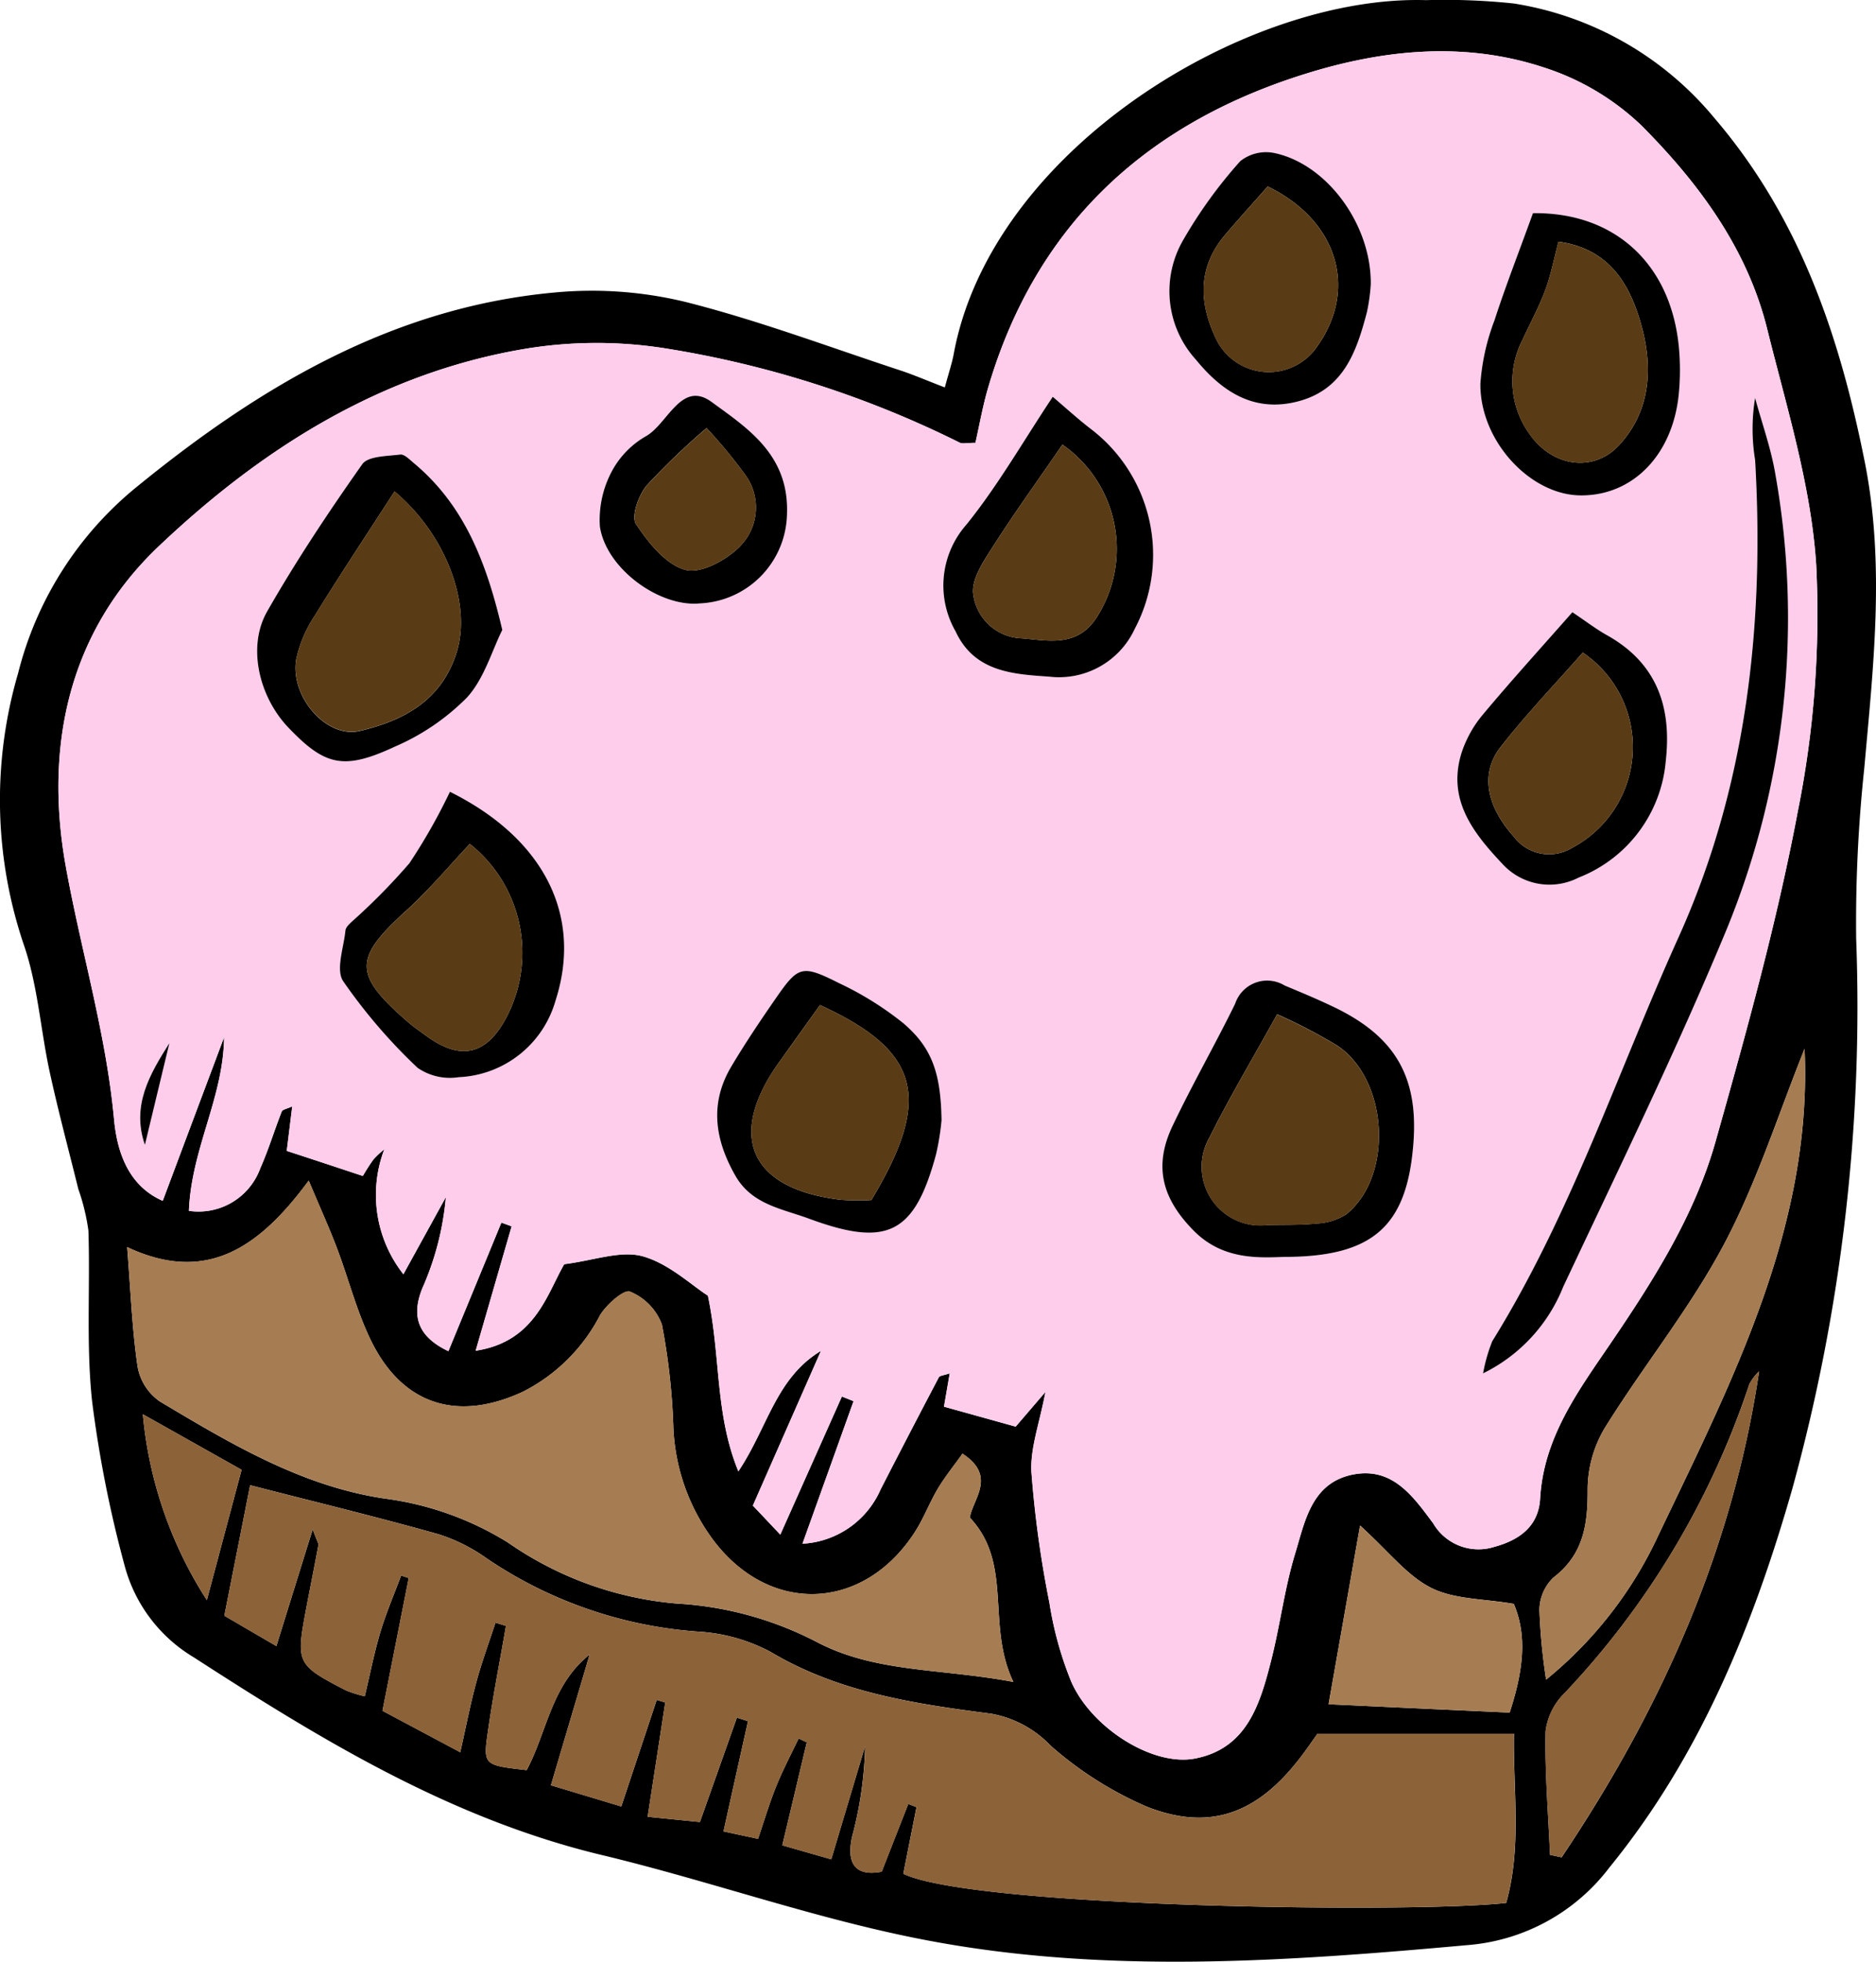 <svg xmlns="http://www.w3.org/2000/svg" width="107.277" height="112.11" viewBox="0 0 107.277 112.11">
  <g id="Group_3220" data-name="Group 3220" transform="translate(-8.331 0)">
    <g id="Group_3219" data-name="Group 3219" transform="translate(8.331 0)">
      <path id="Path_67017" data-name="Path 67017" d="M114.964,26.393c1.166,5.851.493,11.684-.029,17.535a83.071,83.071,0,0,0-.461,9.715,103.606,103.606,0,0,1-3.649,31.43c-2.208,7.719-5.236,15.247-10.469,21.66a11.287,11.287,0,0,1-8,4.418c-10.454.943-20.961,1.706-31.346-.328-6.153-1.2-12.117-3.336-18.223-4.8-8.641-2.065-16.05-6.573-23.372-11.307a8.709,8.709,0,0,1-3.931-5.143,68.439,68.439,0,0,1-1.891-9.529c-.339-3.208-.1-6.475-.206-9.712a11.988,11.988,0,0,0-.577-2.379c-.548-2.219-1.143-4.427-1.63-6.66-.534-2.442-.685-5-1.5-7.339a25.77,25.77,0,0,1-.316-15.47A20,20,0,0,1,16.18,27.8c7.032-5.726,14.632-10.243,23.871-11.084a22.68,22.68,0,0,1,7.455.534c4.148,1.044,8.18,2.561,12.253,3.9.78.255,1.537.583,2.6.992.244-.9.415-1.4.508-1.906C65.024,8.55,79.6-.3,89.878.008A37.507,37.507,0,0,1,94.9.2a18.667,18.667,0,0,1,11.47,6.55C111.268,12.469,113.531,19.22,114.964,26.393Zm-3.82,19.94a57.041,57.041,0,0,0,1.044-14.063c-.293-4.537-1.7-9.019-2.805-13.48-1.146-4.609-3.933-8.354-7.2-11.629a14.449,14.449,0,0,0-5.575-3.307c-4.74-1.561-9.561-.983-14.22.557C73.543,7.332,67.5,13.1,64.835,22.167c-.307,1.044-.493,2.12-.725,3.142-.5,0-.737.07-.9-.012a58.305,58.305,0,0,0-17-5.413,25.208,25.208,0,0,0-7.786.041c-8.247,1.369-15.09,5.68-21.019,11.3-5.2,4.934-6.53,11.513-5.314,18.272.867,4.821,2.3,9.535,2.762,14.466.168,1.816.786,3.791,2.785,4.664,1.233-3.292,2.37-6.321,3.507-9.346-.029,3.426-1.871,6.37-2.01,9.918a3.758,3.758,0,0,0,4.087-2.448c.467-1.047.8-2.158,1.221-3.229.044-.116.293-.151.6-.293-.119.969-.229,1.854-.313,2.544,1.54.5,2.889.949,4.351,1.433a10.834,10.834,0,0,1,.6-.937,4.814,4.814,0,0,1,.627-.586A7.331,7.331,0,0,0,31.4,72.823c.867-1.575,1.648-2.991,2.428-4.406a16.29,16.29,0,0,1-1.349,5.219c-.67,1.671-.171,2.791,1.494,3.585C35.012,74.7,36.01,72.287,37,69.873c.2.07.392.142.586.212l-2.057,7.11c3.382-.516,4.05-3.179,5.065-4.946,1.7-.212,3.22-.8,4.485-.453,1.5.418,2.776,1.642,3.73,2.251.746,3.545.4,6.77,1.743,10.04,1.682-2.509,2.135-5.323,4.722-6.884-1.282,2.912-2.567,5.828-3.893,8.842.487.513.966,1.021,1.569,1.659,1.233-2.762,2.379-5.329,3.522-7.893.223.09.447.177.667.267-.928,2.593-1.859,5.187-2.921,8.145a5.178,5.178,0,0,0,4.467-3.1q1.649-3.211,3.33-6.408c.055-.1.293-.113.624-.229-.133.772-.247,1.427-.328,1.906l4.1,1.14c.421-.49.957-1.117,1.7-1.981-.339,1.807-.879,3.217-.8,4.592a61.715,61.715,0,0,0,1.027,7.449,20.157,20.157,0,0,0,1.25,4.517c1.169,2.657,4.664,4.85,7.066,4.392,2.973-.563,3.725-3.1,4.357-5.575.519-2.031.769-4.134,1.378-6.132.566-1.854.937-4.079,3.348-4.531,2.242-.418,3.408,1.271,4.543,2.788A3,3,0,0,0,93.8,88.395c1.479-.4,2.515-1.218,2.6-2.753.2-3.449,2.129-6.086,3.954-8.76,2.495-3.658,4.882-7.4,6.086-11.673C108.2,58.969,109.948,52.7,111.143,46.333Zm-7.971,41.386c4.241-8.871,8.807-17.66,8.351-27.781-1.479,3.67-2.712,7.6-4.609,11.177-1.952,3.675-4.627,6.962-6.828,10.512a6.915,6.915,0,0,0-.969,3.522c.009,2-.244,3.7-1.967,5.015A2.616,2.616,0,0,0,96.361,92a33.873,33.873,0,0,0,.383,3.989A23.159,23.159,0,0,0,103.172,87.719Zm5.752-9.352a2.95,2.95,0,0,0-.56.737A47.278,47.278,0,0,1,97.8,96.761a3.679,3.679,0,0,0-1.085,2.187c-.046,2.35.151,4.7.255,7.055l.661.139C103.288,97.721,107.4,88.63,108.924,78.367Zm-14.263,19.5c.772-2.379,1.018-4.377.232-6.208-1.738-.3-3.408-.252-4.722-.914-1.378-.693-2.416-2.065-4.067-3.562-.629,3.571-1.175,6.663-1.8,10.211C87.911,97.564,91.186,97.715,94.661,97.872Zm-.2,10.878c.9-3.188.386-6.463.444-9.668H83.676c-.316.432-.719,1.038-1.172,1.6-2.39,3-5.062,3.968-8.6,2.57a20.7,20.7,0,0,1-5.494-3.484,6.19,6.19,0,0,0-3.391-1.825c-4.348-.566-8.7-1.2-12.61-3.527a10.067,10.067,0,0,0-4.186-1.169,24.612,24.612,0,0,1-12.044-4.171,9.868,9.868,0,0,0-2.8-1.4c-3.464-.972-6.965-1.822-10.745-2.793-.467,2.37-.963,4.879-1.474,7.458,1.079.629,1.946,1.137,2.976,1.735.687-2.208,1.305-4.2,2.077-6.672.264.714.342.818.325.9-.229,1.236-.479,2.466-.711,3.7-.574,3.052-.528,3.15,2.295,4.609a7.466,7.466,0,0,0,1.067.334c.3-1.259.54-2.483.893-3.672.331-1.1.786-2.155,1.186-3.229l.435.142c-.5,2.521-.995,5.042-1.5,7.586l4.447,2.37c.348-1.543.583-2.779.914-3.986.313-1.155.728-2.283,1.1-3.42.2.061.4.122.6.186-.351,2.028-.751,4.05-1.041,6.089-.267,1.868-.215,1.874,2.225,2.152,1.169-2.19,1.4-4.856,3.6-6.605-.722,2.442-1.447,4.885-2.213,7.472,1.52.455,2.692.809,4.023,1.21.719-2.158,1.372-4.122,2.025-6.086l.49.142c-.328,2.123-.653,4.244-1.007,6.533l2.988.3,2.115-5.964.635.2c-.458,2.06-.917,4.116-1.4,6.3l1.975.424c.357-1.05.65-2.042,1.038-3,.377-.934.85-1.827,1.282-2.738.154.075.31.151.467.223-.453,1.9-.9,3.8-1.4,5.886l2.8.8c.693-2.321,1.314-4.395,1.935-6.469a21.911,21.911,0,0,1-.751,5.21c-.3,1.413.113,2.266,1.7,1.967.534-1.363,1.027-2.619,1.52-3.873l.47.183c-.255,1.288-.511,2.579-.754,3.809C64.011,109.017,89.164,109.35,94.461,108.75ZM66.28,96.12c-1.575-3.281.012-6.733-2.492-9.393.194-1.1,1.546-2.367-.418-3.649-.484.676-.989,1.3-1.4,1.981-.482.806-.815,1.709-1.326,2.5-3,4.635-8.505,4.734-11.7.215a11.575,11.575,0,0,1-2.106-6.158,37.429,37.429,0,0,0-.658-5.926,3.278,3.278,0,0,0-1.827-1.877c-.336-.139-1.352.746-1.717,1.366a10.11,10.11,0,0,1-4.389,4.351c-3.736,1.743-6.881.775-8.685-2.883-.827-1.677-1.288-3.533-1.955-5.294-.426-1.128-.925-2.225-1.622-3.881-2.8,3.794-5.819,5.944-10.382,3.8.2,2.506.281,4.7.6,6.852a3.064,3.064,0,0,0,1.265,1.964c4.047,2.416,8.134,4.862,12.894,5.558a17.692,17.692,0,0,1,7.026,2.515,19.806,19.806,0,0,0,9.651,3.481,19.789,19.789,0,0,1,8.119,2.26C58.5,95.6,62.152,95.342,66.28,96.12ZM20.16,91.444c.769-2.88,1.372-5.149,1.987-7.446L16.5,80.824A23.533,23.533,0,0,0,20.16,91.444Z" transform="translate(-8.331 0)"/>
      <path id="Path_67018" data-name="Path 67018" d="M120.369,39.446a57.04,57.04,0,0,1-1.044,14.063c-1.2,6.364-2.941,12.636-4.7,18.875-1.2,4.27-3.591,8.015-6.086,11.673-1.825,2.675-3.757,5.311-3.954,8.76-.087,1.535-1.123,2.35-2.6,2.753a3,3,0,0,1-3.519-1.349c-1.134-1.517-2.3-3.205-4.543-2.788-2.411.453-2.782,2.677-3.348,4.531-.609,2-.859,4.1-1.378,6.132-.632,2.474-1.384,5.013-4.357,5.575-2.4.458-5.9-1.735-7.066-4.392a20.157,20.157,0,0,1-1.25-4.517,61.714,61.714,0,0,1-1.027-7.449c-.078-1.375.461-2.785.8-4.592-.743.864-1.279,1.491-1.7,1.981l-4.1-1.14c.081-.479.194-1.134.328-1.906-.331.116-.569.125-.624.229q-1.684,3.194-3.33,6.408a5.178,5.178,0,0,1-4.467,3.1c1.062-2.959,1.993-5.552,2.921-8.145-.22-.09-.444-.177-.667-.267-1.143,2.564-2.289,5.132-3.522,7.893-.6-.638-1.082-1.146-1.569-1.659,1.326-3.014,2.611-5.929,3.893-8.842-2.588,1.561-3.04,4.374-4.722,6.884-1.34-3.269-1-6.495-1.743-10.04-.954-.609-2.231-1.833-3.73-2.251-1.265-.351-2.788.241-4.485.453-1.015,1.767-1.682,4.43-5.065,4.946l2.057-7.11c-.194-.07-.389-.142-.586-.212-.995,2.413-1.993,4.824-3.034,7.348-1.665-.795-2.164-1.915-1.494-3.585a16.29,16.29,0,0,0,1.349-5.219c-.78,1.416-1.561,2.831-2.428,4.406a7.331,7.331,0,0,1-1.091-7.136,4.816,4.816,0,0,0-.627.586,10.833,10.833,0,0,0-.6.937c-1.462-.484-2.811-.928-4.351-1.433.084-.69.194-1.575.313-2.544-.3.142-.554.177-.6.293-.424,1.07-.754,2.181-1.221,3.229a3.758,3.758,0,0,1-4.087,2.448c.139-3.548,1.981-6.492,2.01-9.918-1.137,3.026-2.274,6.054-3.507,9.346-2-.873-2.617-2.849-2.785-4.664-.458-4.931-1.894-9.645-2.762-14.466-1.215-6.759.116-13.338,5.314-18.272,5.929-5.625,12.772-9.935,21.019-11.3a25.207,25.207,0,0,1,7.786-.041,58.306,58.306,0,0,1,17,5.413c.165.081.4.012.9.012.232-1.021.418-2.1.725-3.142,2.66-9.065,8.708-14.835,17.553-17.756,4.659-1.54,9.48-2.118,14.22-.557a14.449,14.449,0,0,1,5.575,3.307c3.266,3.275,6.054,7.02,7.2,11.629C118.67,30.427,120.077,34.909,120.369,39.446Zm-5.192,21.016a46.893,46.893,0,0,0,2.86-26.177c-.247-1.479-.769-2.912-1.163-4.366a10.8,10.8,0,0,0,0,3.539c.542,9.425-.482,18.667-4.392,27.311-3.484,7.71-6.138,15.812-10.64,23.056a9.5,9.5,0,0,0-.525,1.836,9.361,9.361,0,0,0,4.58-4.94C109.062,74,112.326,67.317,115.177,60.462ZM112.52,29.571a14.115,14.115,0,0,0,0-2.5c-.438-4.821-3.69-7.78-8.348-7.713-.815,2.242-1.569,4.163-2.2,6.124a12.594,12.594,0,0,0-.806,3.614c-.038,3.252,2.817,6.341,5.688,6.39C109.895,35.535,112.221,33.131,112.52,29.571Zm-.748,21.068c.342-3.072-.516-5.57-3.356-7.159-.629-.351-1.207-.795-1.987-1.314-1.842,2.091-3.516,3.931-5.108,5.836a6.6,6.6,0,0,0-1.218,2.164c-.864,2.7.653,4.609,2.341,6.4a3.641,3.641,0,0,0,4.342.766A7.874,7.874,0,0,0,111.772,50.64ZM97.331,72.587c.313-3.826-1-6.144-4.476-7.829-.943-.455-1.912-.859-2.878-1.262a1.929,1.929,0,0,0-2.834,1.041c-1.152,2.35-2.46,4.624-3.583,6.988-1.094,2.3-.6,4.157,1.221,5.99,1.6,1.61,3.565,1.558,5.117,1.491C95.037,79.015,96.954,77.252,97.331,72.587ZM94.9,23.422c.035-3.437-2.53-6.881-5.517-7.5a2.369,2.369,0,0,0-1.944.467,26.621,26.621,0,0,0-3.3,4.572,5.817,5.817,0,0,0,.763,6.77c1.436,1.755,3.234,3.023,5.744,2.411,2.689-.653,3.435-2.843,4.038-5.126A10.627,10.627,0,0,0,94.9,23.422ZM81.4,43.109a9.044,9.044,0,0,0-2.57-11.464c-.731-.574-1.421-1.2-2.12-1.793-1.7,2.558-3.136,5.071-4.928,7.293a5.262,5.262,0,0,0-.627,6.115c1.082,2.332,3.313,2.442,5.352,2.585A4.772,4.772,0,0,0,81.4,43.109ZM70.041,73.141a14.218,14.218,0,0,0,.313-1.946c-.041-2.686-.542-4.139-2.181-5.541a18.289,18.289,0,0,0-3.693-2.3c-2.1-1.059-2.318-.978-3.585.847-.893,1.288-1.769,2.59-2.57,3.936-1.25,2.109-.931,4.186.244,6.237.94,1.639,2.643,1.871,4.2,2.445C67.244,78.47,68.808,77.713,70.041,73.141ZM61.515,36.528c.125-3.385-2.3-4.905-4.3-6.373-1.738-1.276-2.509,1.215-3.748,1.938a5.054,5.054,0,0,0-1.949,1.973,5.88,5.88,0,0,0-.708,3.2c.36,2.419,3.423,4.621,5.717,4.395A5.214,5.214,0,0,0,61.515,36.528ZM48.282,64.358c1.543-4.781-.58-9.222-6.039-11.934a33.11,33.11,0,0,1-2.318,4.081,35.894,35.894,0,0,1-3.3,3.345c-.148.145-.339.325-.357.5-.1.978-.563,2.239-.131,2.892A31.165,31.165,0,0,0,40.395,68.2a3.257,3.257,0,0,0,2.35.534A6.03,6.03,0,0,0,48.282,64.358ZM43.208,47.046c.992-1.079,1.43-2.669,2.028-3.87-.911-3.9-2.184-7.139-5.062-9.541-.238-.2-.542-.516-.78-.484-.751.1-1.833.084-2.164.551-1.926,2.73-3.783,5.52-5.439,8.415-1.152,2.013-.47,4.876,1.213,6.637,2.091,2.184,3.153,2.463,6.121,1.076A13.054,13.054,0,0,0,43.208,47.046ZM24.794,72.6q.7-2.907,1.4-5.813C25.073,68.567,24.02,70.362,24.794,72.6Z" transform="translate(-16.513 -7.175)" fill="#ffcdec"/>
      <path id="Path_67019" data-name="Path 67019" d="M326.958,206.627c.455,10.121-4.11,18.91-8.351,27.781a23.159,23.159,0,0,1-6.428,8.27,33.876,33.876,0,0,1-.383-3.989,2.615,2.615,0,0,1,.789-1.836c1.723-1.311,1.975-3.014,1.967-5.015a6.914,6.914,0,0,1,.969-3.522c2.2-3.551,4.876-6.837,6.828-10.512C324.246,214.227,325.479,210.3,326.958,206.627Z" transform="translate(-223.766 -146.689)" fill="#a67c52"/>
      <path id="Path_67020" data-name="Path 67020" d="M317.406,82.773a46.892,46.892,0,0,1-2.86,26.177c-2.851,6.855-6.115,13.538-9.277,20.259a9.36,9.36,0,0,1-4.58,4.94,9.5,9.5,0,0,1,.525-1.836c4.5-7.243,7.156-15.345,10.64-23.056,3.91-8.644,4.934-17.886,4.392-27.311a10.8,10.8,0,0,1,0-3.539C316.638,79.86,317.16,81.293,317.406,82.773Z" transform="translate(-215.882 -55.663)"/>
      <path id="Path_67021" data-name="Path 67021" d="M324.644,270.894a2.951,2.951,0,0,1,.56-.737c-1.523,10.263-5.636,19.354-11.3,27.775l-.661-.139c-.1-2.353-.3-4.705-.255-7.055a3.679,3.679,0,0,1,1.085-2.187A47.279,47.279,0,0,0,324.644,270.894Z" transform="translate(-224.611 -191.79)" fill="#8c6239"/>
      <path id="Path_67022" data-name="Path 67022" d="M311.508,49.708a14.117,14.117,0,0,1,0,2.5c-.3,3.559-2.625,5.964-5.668,5.915-2.872-.049-5.726-3.139-5.688-6.39a12.6,12.6,0,0,1,.806-3.614c.635-1.961,1.389-3.881,2.2-6.124C307.818,41.928,311.07,44.886,311.508,49.708Zm-3.426,5.546c1.8-1.946,1.944-4.4,1.291-6.794-.641-2.35-1.81-4.432-4.754-4.836-.267,1-.438,1.912-.757,2.767-.366.978-.867,1.9-1.305,2.851a5.133,5.133,0,0,0,.4,5.364C304.256,56.492,306.623,56.838,308.082,55.254Z" transform="translate(-215.498 -29.812)"/>
      <path id="Path_67023" data-name="Path 67023" d="M304.189,121.941c2.84,1.59,3.7,4.087,3.356,7.159a7.874,7.874,0,0,1-4.986,6.689,3.641,3.641,0,0,1-4.342-.766c-1.688-1.787-3.205-3.7-2.341-6.4a6.6,6.6,0,0,1,1.218-2.164c1.593-1.906,3.266-3.745,5.108-5.836C302.983,121.146,303.56,121.59,304.189,121.941Zm-1.981,12.134a6.515,6.515,0,0,0,.589-11.145c-1.575,1.793-3.24,3.524-4.711,5.41-1.186,1.529-.766,3.394.751,5.091A2.53,2.53,0,0,0,302.208,134.075Z" transform="translate(-212.287 -85.635)"/>
      <path id="Path_67024" data-name="Path 67024" d="M313.869,52.453c.653,2.393.508,4.847-1.291,6.794-1.459,1.584-3.826,1.239-5.129-.647a5.132,5.132,0,0,1-.4-5.364c.438-.949.94-1.874,1.305-2.851.319-.856.49-1.764.757-2.767C312.059,48.02,313.228,50.1,313.869,52.453Z" transform="translate(-219.994 -33.804)" fill="#593b15"/>
      <path id="Path_67025" data-name="Path 67025" d="M307.143,128.567a6.515,6.515,0,0,1-.589,11.145,2.53,2.53,0,0,1-3.371-.644c-1.517-1.7-1.938-3.562-.751-5.091C303.9,132.091,305.568,130.36,307.143,128.567Z" transform="translate(-216.633 -91.272)" fill="#593b15"/>
      <path id="Path_67026" data-name="Path 67026" d="M280.827,305.043c.786,1.83.54,3.829-.232,6.208-3.475-.157-6.75-.307-10.356-.473.624-3.548,1.169-6.64,1.8-10.211,1.651,1.5,2.689,2.869,4.067,3.562C277.418,304.79,279.089,304.741,280.827,305.043Z" transform="translate(-194.265 -213.378)" fill="#a67c52"/>
      <path id="Path_67027" data-name="Path 67027" d="M126.3,306.816c-.058,3.205.455,6.48-.444,9.668-5.3.6-30.45.267-34.47-1.659.244-1.23.5-2.521.754-3.809l-.47-.183c-.493,1.253-.986,2.509-1.52,3.873-1.59.3-2-.554-1.7-1.967a21.911,21.911,0,0,0,.751-5.21c-.621,2.074-1.242,4.148-1.935,6.469l-2.8-.8c.493-2.083.943-3.983,1.4-5.886-.157-.072-.313-.148-.467-.223-.432.911-.905,1.8-1.282,2.738-.389.954-.682,1.946-1.038,3L81.1,312.4c.487-2.184.946-4.241,1.4-6.3l-.635-.2-2.115,5.964-2.988-.3c.354-2.289.679-4.409,1.007-6.533l-.49-.142c-.653,1.964-1.305,3.928-2.025,6.086-1.331-.4-2.5-.754-4.023-1.21.766-2.588,1.491-5.03,2.213-7.472-2.193,1.749-2.428,4.415-3.6,6.605-2.44-.279-2.492-.284-2.225-2.152.29-2.039.69-4.061,1.041-6.089-.2-.064-.4-.125-.6-.186-.368,1.137-.783,2.265-1.1,3.42-.331,1.207-.566,2.442-.914,3.986l-4.447-2.37c.5-2.544,1-5.065,1.5-7.586l-.435-.142c-.4,1.073-.856,2.132-1.186,3.229-.354,1.189-.592,2.413-.893,3.672a7.473,7.473,0,0,1-1.067-.334c-2.822-1.459-2.869-1.558-2.295-4.609.232-1.236.482-2.466.711-3.7.017-.084-.061-.189-.325-.9-.772,2.474-1.389,4.464-2.077,6.672-1.03-.6-1.9-1.105-2.976-1.735.511-2.579,1.007-5.088,1.474-7.458,3.78.972,7.281,1.822,10.745,2.793a9.87,9.87,0,0,1,2.8,1.4,24.611,24.611,0,0,0,12.044,4.171,10.067,10.067,0,0,1,4.186,1.169c3.907,2.329,8.261,2.962,12.61,3.527a6.19,6.19,0,0,1,3.391,1.825,20.7,20.7,0,0,0,5.494,3.484c3.539,1.4,6.211.432,8.6-2.57.453-.566.856-1.172,1.172-1.6Z" transform="translate(-39.729 -207.735)" fill="#8c6239"/>
      <path id="Path_67028" data-name="Path 67028" d="M247.354,194.79c3.472,1.685,4.789,4,4.476,7.829-.377,4.664-2.294,6.428-7.432,6.419-1.552.067-3.522.119-5.117-1.491-1.819-1.833-2.315-3.69-1.221-5.99,1.123-2.364,2.431-4.638,3.582-6.988a1.929,1.929,0,0,1,2.834-1.041C245.443,193.931,246.412,194.334,247.354,194.79ZM248,206.6c2.695-2.176,2.422-7.641-.5-9.628a31.055,31.055,0,0,0-3.455-1.8c-1.389,2.509-2.715,4.725-3.867,7.034a3.358,3.358,0,0,0,3.3,5.013c.937-.029,1.88.012,2.805-.09A3.4,3.4,0,0,0,248,206.6Z" transform="translate(-171.012 -137.207)"/>
      <path id="Path_67029" data-name="Path 67029" d="M244.85,30.047c2.988.621,5.552,4.064,5.517,7.5a10.629,10.629,0,0,1-.22,1.593c-.6,2.283-1.349,4.473-4.038,5.126-2.509.612-4.308-.656-5.744-2.411a5.817,5.817,0,0,1-.763-6.77,26.621,26.621,0,0,1,3.3-4.572A2.369,2.369,0,0,1,244.85,30.047Zm2.26,11.31c2.57-3.3,1.508-7.38-2.637-9.4-.885,1-1.653,1.851-2.4,2.721-1.665,1.932-1.537,4.038-.473,6.155A3.351,3.351,0,0,0,247.11,41.358Z" transform="translate(-171.98 -21.302)"/>
      <path id="Path_67030" data-name="Path 67030" d="M253.021,201.643c2.927,1.987,3.2,7.452.5,9.628a3.4,3.4,0,0,1-1.717.534c-.925.1-1.868.061-2.805.09a3.358,3.358,0,0,1-3.3-5.013c1.152-2.309,2.477-4.525,3.867-7.034A31.051,31.051,0,0,1,253.021,201.643Z" transform="translate(-176.536 -141.875)" fill="#593b15"/>
      <path id="Path_67031" data-name="Path 67031" d="M249.26,36.737c4.145,2.019,5.207,6.1,2.637,9.4a3.351,3.351,0,0,1-5.514-.522c-1.065-2.118-1.192-4.224.473-6.155C247.606,38.588,248.375,37.738,249.26,36.737Z" transform="translate(-176.767 -26.08)" fill="#593b15"/>
      <path id="Path_67032" data-name="Path 67032" d="M202.694,79.97a9.044,9.044,0,0,1,2.57,11.464,4.772,4.772,0,0,1-4.894,2.735c-2.039-.142-4.27-.252-5.352-2.585a5.262,5.262,0,0,1,.627-6.115c1.793-2.222,3.226-4.734,4.928-7.293C201.272,78.772,201.963,79.4,202.694,79.97Zm.374,10.84a7.258,7.258,0,0,0-1.941-9.9c-1.416,2.062-2.738,3.887-3.948,5.784-.531.835-1.244,1.856-1.157,2.721a2.893,2.893,0,0,0,2.785,2.564C200.324,92.107,201.957,92.5,203.068,90.81Z" transform="translate(-140.373 -55.499)"/>
      <path id="Path_67033" data-name="Path 67033" d="M205.257,87.6a7.258,7.258,0,0,1,1.941,9.9c-1.111,1.685-2.744,1.3-4.261,1.169a2.893,2.893,0,0,1-2.785-2.564c-.087-.864.627-1.886,1.157-2.721C202.518,91.484,203.841,89.659,205.257,87.6Z" transform="translate(-144.503 -62.187)" fill="#593b15"/>
      <path id="Path_67034" data-name="Path 67034" d="M81.591,251.845c2.5,2.66.917,6.112,2.492,9.393-4.128-.777-7.777-.522-11.122-2.222a19.789,19.789,0,0,0-8.119-2.26,19.806,19.806,0,0,1-9.651-3.481,17.691,17.691,0,0,0-7.026-2.515c-4.76-.7-8.847-3.142-12.894-5.558a3.064,3.064,0,0,1-1.265-1.964c-.316-2.155-.4-4.345-.6-6.852,4.563,2.144,7.58-.006,10.382-3.8.7,1.656,1.2,2.753,1.622,3.881.667,1.761,1.128,3.617,1.955,5.294,1.8,3.658,4.949,4.627,8.685,2.883a10.11,10.11,0,0,0,4.389-4.351c.365-.621,1.381-1.506,1.717-1.366a3.278,3.278,0,0,1,1.828,1.877,37.429,37.429,0,0,1,.658,5.926,11.575,11.575,0,0,0,2.106,6.158c3.194,4.519,8.7,4.421,11.7-.215.511-.789.844-1.691,1.326-2.5.409-.682.914-1.305,1.4-1.981C83.137,249.478,81.786,250.743,81.591,251.845Z" transform="translate(-26.134 -165.118)" fill="#a67c52"/>
      <path id="Path_67035" data-name="Path 67035" d="M162.541,199.829a14.222,14.222,0,0,1-.313,1.946c-1.233,4.572-2.8,5.329-7.272,3.678-1.558-.574-3.26-.806-4.2-2.445-1.175-2.051-1.494-4.128-.244-6.237.8-1.346,1.677-2.648,2.57-3.936,1.268-1.825,1.482-1.906,3.585-.847a18.29,18.29,0,0,1,3.693,2.3C162,195.689,162.5,197.143,162.541,199.829Zm-4.012,4.56c3.5-5.819,2.808-8.511-2.938-11.142-.853,1.192-1.575,2.2-2.3,3.214-3.069,4.25-1.729,7.3,3.5,7.916A14.025,14.025,0,0,0,158.53,204.389Z" transform="translate(-108.7 -135.809)"/>
      <path id="Path_67036" data-name="Path 67036" d="M160.366,198.007c5.746,2.631,6.44,5.323,2.938,11.142a14.025,14.025,0,0,1-1.74-.012c-5.23-.621-6.57-3.667-3.5-7.916C158.791,200.212,159.513,199.2,160.366,198.007Z" transform="translate(-113.475 -140.569)" fill="#593b15"/>
      <path id="Path_67037" data-name="Path 67037" d="M132.9,78.341c2,1.468,4.421,2.988,4.3,6.373a5.214,5.214,0,0,1-4.984,5.132c-2.295.226-5.358-1.975-5.717-4.395a5.88,5.88,0,0,1,.708-3.2,5.054,5.054,0,0,1,1.949-1.973C130.394,79.556,131.165,77.065,132.9,78.341Zm1.63,8.224a3.157,3.157,0,0,0,.293-4.052,29.276,29.276,0,0,0-2.222-2.689,39.754,39.754,0,0,0-3.44,3.3c-.458.557-.879,1.758-.595,2.187.708,1.07,1.706,2.321,2.825,2.619C132.279,88.172,133.764,87.354,134.533,86.565Z" transform="translate(-92.196 -55.362)"/>
      <path id="Path_67038" data-name="Path 67038" d="M139.75,87.016a3.158,3.158,0,0,1-.293,4.052c-.769.789-2.254,1.607-3.139,1.369-1.12-.3-2.118-1.549-2.825-2.619-.284-.429.136-1.63.595-2.187a39.752,39.752,0,0,1,3.44-3.3A29.268,29.268,0,0,1,139.75,87.016Z" transform="translate(-97.12 -59.865)" fill="#593b15"/>
      <path id="Path_67039" data-name="Path 67039" d="M81.643,155.987c5.459,2.712,7.583,7.153,6.039,11.934a6.03,6.03,0,0,1-5.538,4.377,3.257,3.257,0,0,1-2.35-.534,31.164,31.164,0,0,1-4.258-4.955c-.432-.653.035-1.915.131-2.892.017-.18.209-.36.357-.5a35.9,35.9,0,0,0,3.3-3.345A33.114,33.114,0,0,0,81.643,155.987Zm3.31,12.737a7.945,7.945,0,0,0-2.173-9.758c-1.2,1.276-2.332,2.631-3.623,3.8-3.026,2.75-3.052,3.649.073,6.37.313.276.664.508,1,.757C82.276,171.416,83.8,171.036,84.953,168.724Z" transform="translate(-55.914 -110.738)"/>
      <path id="Path_67040" data-name="Path 67040" d="M86.527,166.257a7.945,7.945,0,0,1,2.173,9.758c-1.155,2.312-2.677,2.692-4.723,1.172-.336-.249-.687-.482-1-.757-3.124-2.721-3.1-3.62-.073-6.37C84.195,168.888,85.323,167.533,86.527,166.257Z" transform="translate(-59.66 -118.029)" fill="#593b15"/>
      <path id="Path_67041" data-name="Path 67041" d="M73.045,99.567c-.6,1.2-1.036,2.791-2.028,3.87a13.053,13.053,0,0,1-4.084,2.785c-2.968,1.387-4.029,1.108-6.121-1.076-1.682-1.761-2.364-4.624-1.213-6.637,1.656-2.895,3.513-5.686,5.439-8.415.331-.467,1.413-.455,2.164-.551.238-.032.542.284.78.484C70.861,92.428,72.134,95.668,73.045,99.567Zm-2.611,1.285c.873-2.759-.615-6.744-3.551-9.2-1.52,2.353-3.075,4.693-4.551,7.084a7.184,7.184,0,0,0-1.079,2.553c-.325,2.138,1.764,4.493,3.638,4.052C67.4,104.75,69.561,103.613,70.435,100.852Z" transform="translate(-44.322 -63.566)"/>
      <path id="Path_67042" data-name="Path 67042" d="M72.247,96.807c2.936,2.46,4.424,6.446,3.551,9.2s-3.034,3.9-5.543,4.485c-1.874.441-3.962-1.915-3.638-4.052a7.183,7.183,0,0,1,1.079-2.553C69.172,101.5,70.727,99.16,72.247,96.807Z" transform="translate(-49.685 -68.725)" fill="#593b15"/>
      <path id="Path_67043" data-name="Path 67043" d="M42.137,281.8c-.615,2.3-1.218,4.566-1.987,7.446a23.533,23.533,0,0,1-3.661-10.62Z" transform="translate(-28.321 -197.803)" fill="#8c6239"/>
      <path id="Path_67044" data-name="Path 67044" d="M37.632,205.5q-.7,2.907-1.4,5.813C35.453,209.074,36.506,207.278,37.632,205.5Z" transform="translate(-27.946 -145.886)"/>
    </g>
  </g>
</svg>
